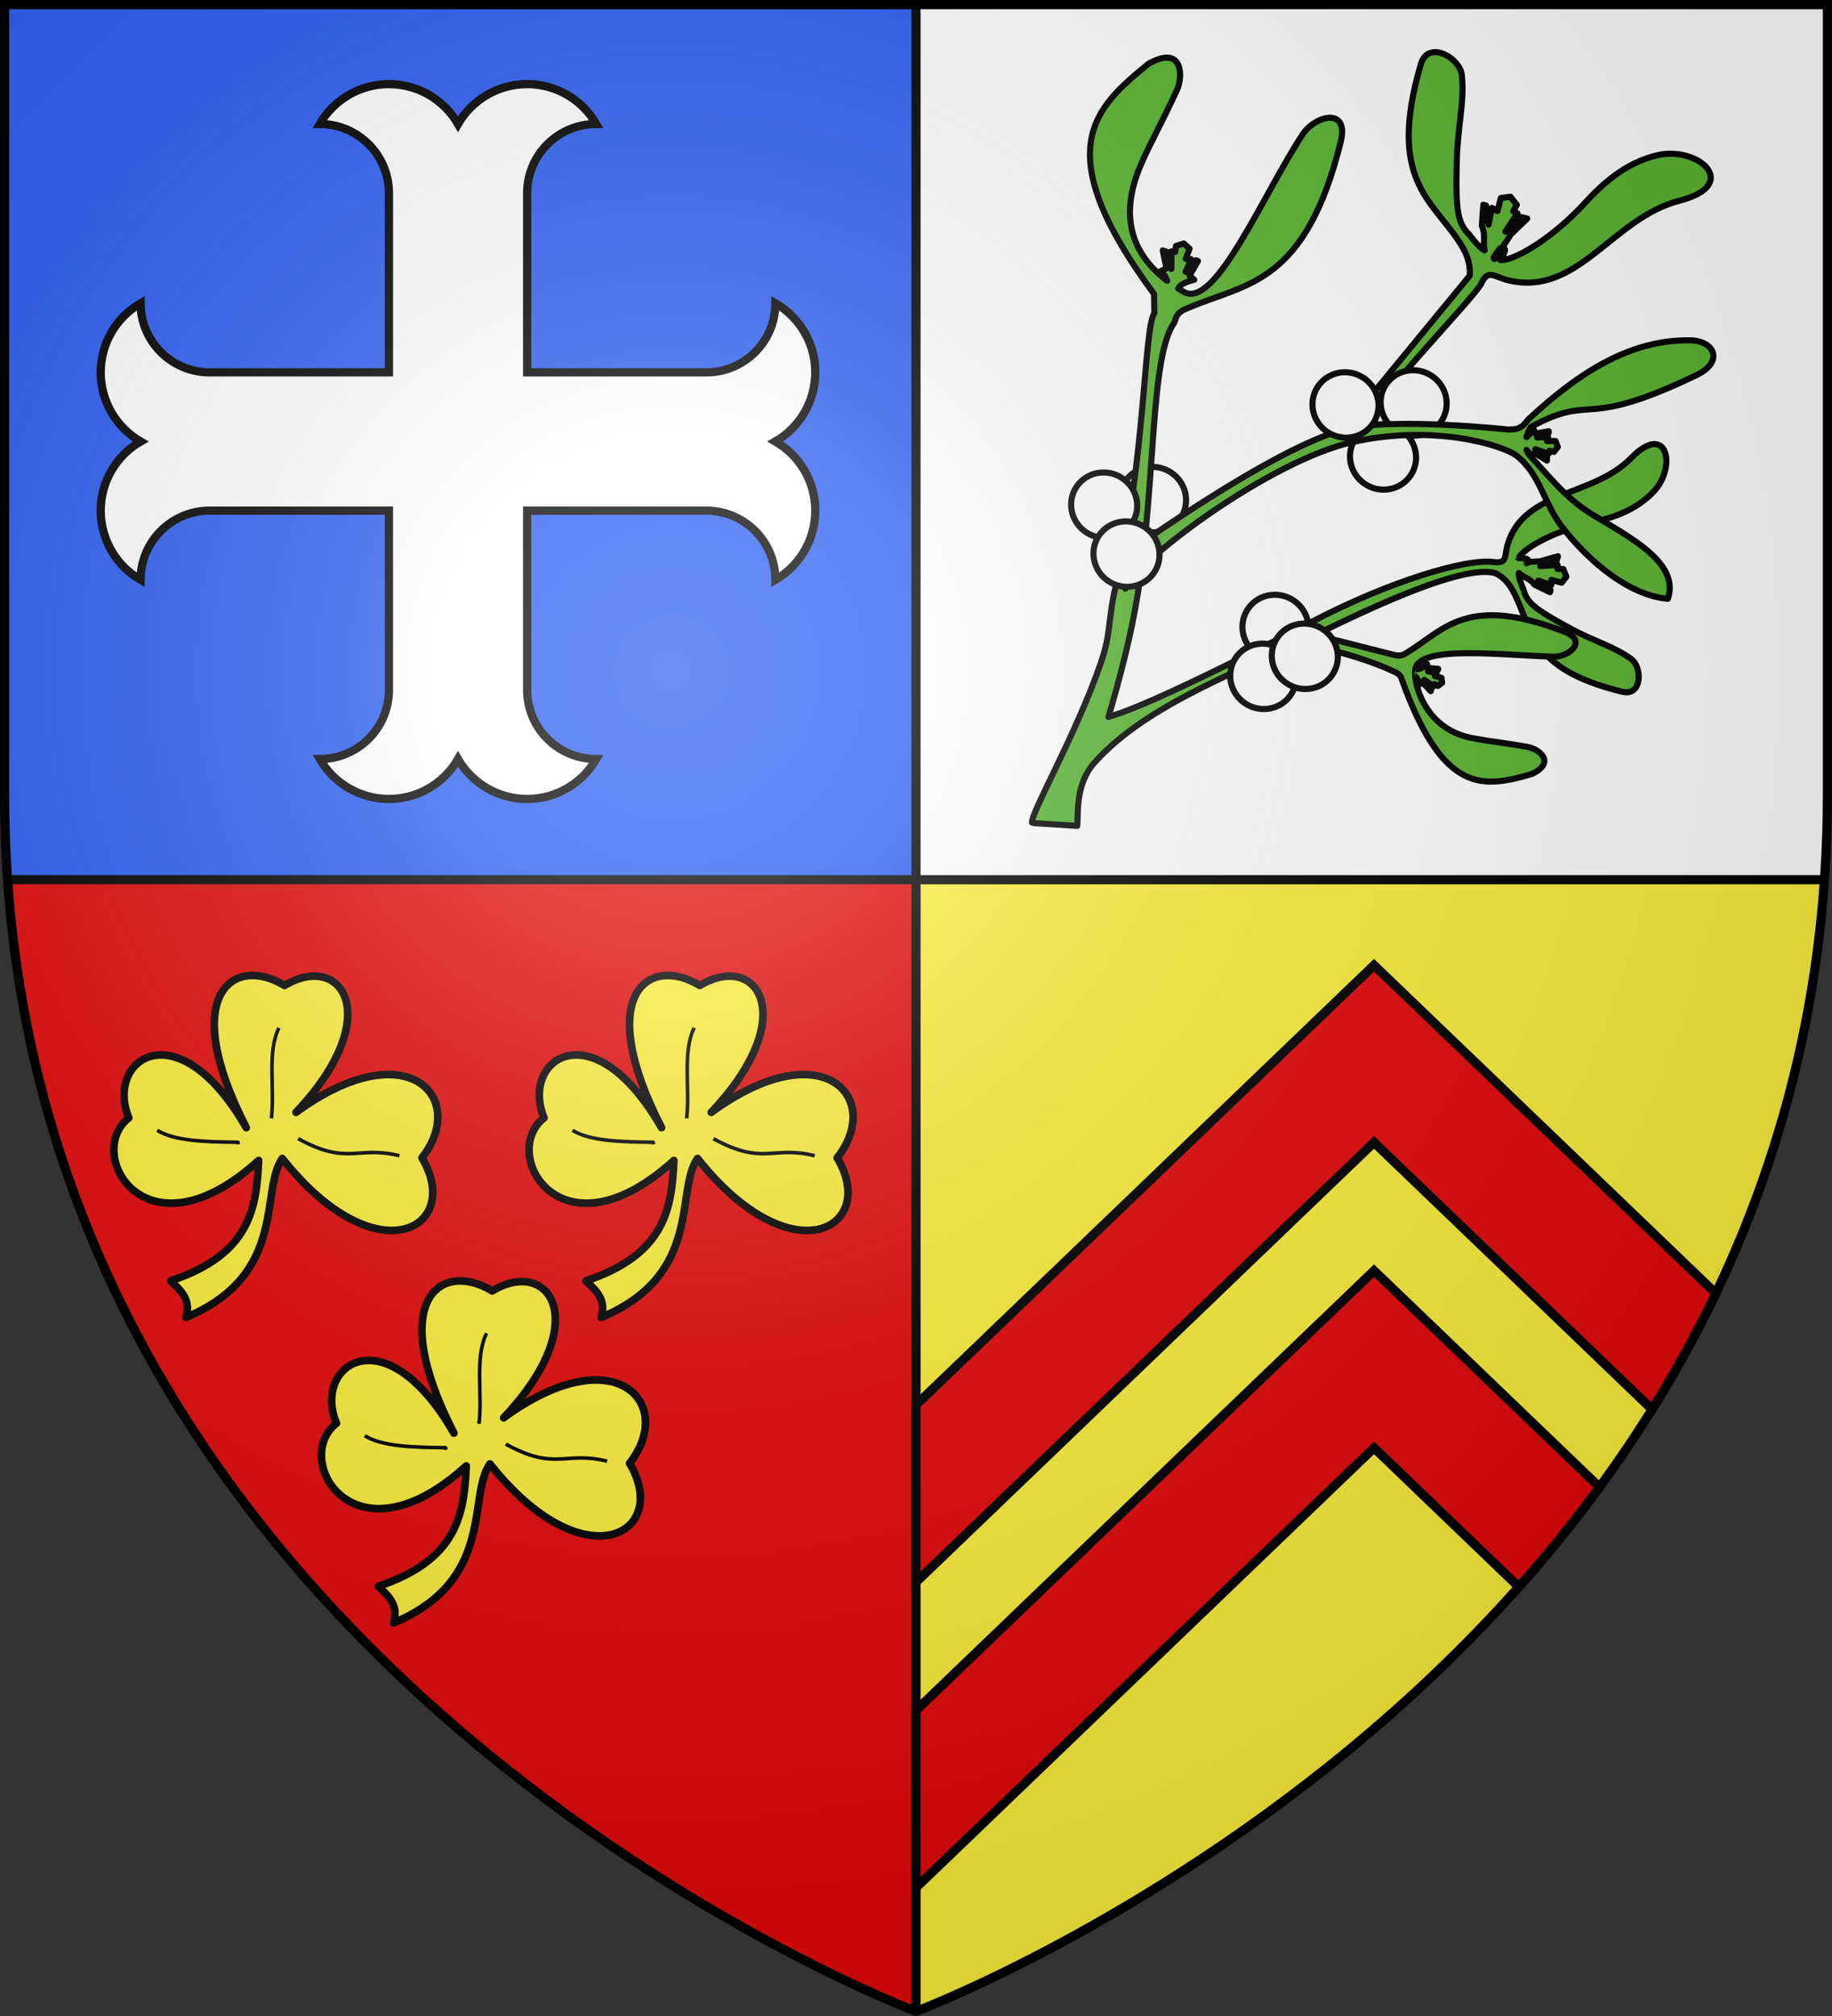 <?xml version="1.0" encoding="UTF-8" standalone="no"?>
<svg
   xmlns:dc="http://purl.org/dc/elements/1.1/"
   xmlns:cc="http://creativecommons.org/ns#"
   xmlns:rdf="http://www.w3.org/1999/02/22-rdf-syntax-ns#"
   xmlns:svg="http://www.w3.org/2000/svg"
   xmlns="http://www.w3.org/2000/svg"
   xmlns:xlink="http://www.w3.org/1999/xlink"
   xmlns:sodipodi="http://sodipodi.sourceforge.net/DTD/sodipodi-0.dtd"
   xmlns:inkscape="http://www.inkscape.org/namespaces/inkscape"
   width="600"
   height="660"
   viewBox="0 0 600 660"
   id="svg2"
   sodipodi:version="0.32"
   inkscape:version="0.46"
   sodipodi:docname="Blason_ville_fr_Anais_(Charente).svg"
   inkscape:output_extension="org.inkscape.output.svg.inkscape"
   version="1.0">
  <rect x="0" y="0" width="600" height="660" fill="#333333" stroke="none"/>
  <sodipodi:namedview
     inkscape:window-height="977"
     inkscape:window-width="1280"
     inkscape:pageshadow="2"
     inkscape:pageopacity="0.0"
     guidetolerance="10.0"
     gridtolerance="10.0"
     objecttolerance="10.0"
     borderopacity="1.0"
     bordercolor="#666666"
     pagecolor="#ffffff"
     id="base"
     showgrid="false"
     inkscape:zoom="1.1863636"
     inkscape:cx="300"
     inkscape:cy="330"
     inkscape:window-x="-4"
     inkscape:window-y="-4"
     inkscape:current-layer="layer4"
     inkscape:object-nodes="true"
     inkscape:snap-global="false" />
  <defs
     id="defs4">
    <radialGradient
       id="Gradient1"
       gradientUnits="userSpaceOnUse"
       cx="-80"
       cy="-80"
       r="405">
      <stop
         style="stop-color:#fff;stop-opacity:0.31"
         offset="0"
         id="stop7" />
      <stop
         style="stop-color:#fff;stop-opacity:0.25"
         offset="0.19"
         id="stop9" />
      <stop
         style="stop-color:#6b6b6b;stop-opacity:0.125"
         offset="0.6"
         id="stop11" />
      <stop
         style="stop-color:#000;stop-opacity:0.125"
         offset="1"
         id="stop13" />
    </radialGradient>
    <clipPath
       id="shield_cut">
      <path
         id="shield"
         d="M -298.5,-298.5 L 298.5,-298.5 L 298.5,-40 C 298.5,246.31 0,358.5 0,358.5 C 0,358.5 -298.5,246.31 -298.5,-40 L -298.5,-298.5 z" />
    </clipPath>
    <g
       id="s">
      <g
         id="c">
        <path
           id="t"
           d="M 0,0 L 0,1 L 0.5,1 L 0,0 z"
           transform="matrix(0.951,0.309,-0.309,0.951,0,-1)" />
        <use
           xlink:href="#t"
           transform="scale(-1,1)"
           id="use2144"
           x="0"
           y="0"
           width="810"
           height="540" />
      </g>
      <g
         id="a">
        <use
           xlink:href="#c"
           transform="matrix(0.309,0.951,-0.951,0.309,0,0)"
           id="use2147"
           x="0"
           y="0"
           width="810"
           height="540" />
        <use
           xlink:href="#c"
           transform="matrix(-0.809,0.588,-0.588,-0.809,0,0)"
           id="use2149"
           x="0"
           y="0"
           width="810"
           height="540" />
      </g>
      <use
         xlink:href="#a"
         transform="scale(-1,1)"
         id="use2151"
         x="0"
         y="0"
         width="810"
         height="540" />
    </g>
    <g
       id="f">
      <rect
         width="100"
         height="60"
         x="-50"
         y="-30"
         style="fill:#28166f"
         id="rect1964" />
      <g
         transform="translate(0,-20)"
         style="fill:#ffffff"
         id="g1966">
        <path
           d="M -1.212,27.818 C -1.212,22.175 -2.091,20.471 -4.542,13.98 C -5.709,10.888 -5.024,7.103 -2.858,3.601 C -2.082,2.346 -1.114,1.214 0,0 C 1.114,1.214 2.082,2.346 2.858,3.601 C 5.024,7.103 5.709,10.888 4.542,13.98 C 2.091,20.471 1.212,22.175 1.212,27.818 L -1.212,27.818 z"
           id="path1968" />
        <path
           d="M 2.922,27.672 C 2.922,21.721 5.239,17.829 8.501,16.66 C 9.949,16.141 11.808,16.387 13.519,18.107 C 15.638,20.236 16.255,26.1 10.036,27.228 C 10.694,26.272 10.655,24.147 9.322,23.441 C 8.331,22.916 7.209,23.188 6.646,23.564 C 5.822,24.116 4.917,25.67 4.967,27.672 L 2.922,27.672 z"
           id="rwi" />
        <path
           d="M 1.777,30.183 C 1.79,32.191 2.795,33.518 4.516,34.257 C 4.295,34.955 3.257,36.378 1.831,36.281 C 1.55,37.787 1.282,38.632 0,40 C -1.282,38.632 -1.55,37.787 -1.831,36.281 C -3.257,36.378 -4.295,34.955 -4.516,34.257 C -2.795,33.518 -1.79,32.191 -1.777,30.183 L 1.777,30.183 z"
           id="path1971" />
        <use
           transform="scale(-1,1)"
           id="use1973"
           x="0"
           y="0"
           width="800"
           height="400"
           xlink:href="#rwi" />
        <rect
           width="15.846"
           height="3.218"
           x="-7.923"
           y="27.331"
           id="rect1975" />
      </g>
    </g>
    <radialGradient
       inkscape:collect="always"
       xlink:href="#Gradient1"
       id="radialGradient4382"
       gradientUnits="userSpaceOnUse"
       cx="-80"
       cy="-80"
       r="405" />
  </defs>
  <g
     id="layer4"
     inkscape:label="Fond écu"
     inkscape:groupmode="layer"
     transform="translate(300,300)">
    <path
       style="fill:#e20909;stroke-width:3"
       d="M 1.5 1.5 L 1.5 260 C 1.5 269.525 1.83 278.858 2.469 288 C 21.031 553.651 300 658.5 300 658.5 L 300 288 L 300 1.5 L 1.5 1.5 z "
       transform="translate(-300,-300)"
       id="use2412" />
    <path
       style="fill:#fcef3c;stroke-width:3"
       d="M 300 1.5 L 300 288 L 300 658.5 C 300 658.5 578.969 553.651 597.531 288 C 598.17 278.858 598.5 269.525 598.5 260 L 598.5 1.5 L 300 1.5 z "
       transform="translate(-300,-300)"
       id="path2427" />
    <path
       style="opacity:1;fill:#ffffff;fill-opacity:1;stroke:none;stroke-width:2;stroke-linecap:butt;stroke-linejoin:round;stroke-miterlimit:4;stroke-dasharray:none;stroke-opacity:1"
       d="M 300 1.5 L 300 288 L 597.531 288 C 598.17 278.858 598.5 269.525 598.5 260 L 598.5 1.5 L 300 1.5 z "
       transform="translate(-300,-300)"
       id="rect7948" />
    <path
       id="path7953"
       d="M 0,-298.5 L 0,-12 L -297.531,-12 C -298.17,-21.142 -298.5,-30.475 -298.5,-40 L -298.5,-298.5 L 0,-298.5 z"
       style="opacity:1;fill:#2b5df2;fill-opacity:1;stroke:none;stroke-width:2;stroke-linecap:butt;stroke-linejoin:round;stroke-miterlimit:4;stroke-dasharray:none;stroke-opacity:1" />
    <path
       style="opacity:1;fill:none;fill-opacity:1;stroke:#000000;stroke-width:3;stroke-linecap:butt;stroke-linejoin:round;stroke-miterlimit:4;stroke-dasharray:none;stroke-opacity:1"
       d="M 0,-298.5 L 0,358.5"
       id="path2434" />
    <path
       style="opacity:1;fill:none;fill-opacity:1;stroke:#000000;stroke-width:3;stroke-linecap:butt;stroke-linejoin:round;stroke-miterlimit:4;stroke-dasharray:none;stroke-opacity:1"
       d="M 2.469,288 L 597.531,288"
       id="path7955"
       transform="translate(-300,-300)" />
    <g
       id="g4372"
       inkscape:label="Meubles"
       transform="translate(700,0)" />
    <path
       style="fill:#e20909;fill-opacity:1;stroke:#000000;stroke-width:3;stroke-linecap:butt;stroke-linejoin:miter;stroke-miterlimit:4;stroke-dasharray:none;stroke-opacity:1;display:inline"
       d="M 150,16 L 0,159.969 L 0,217.969 L 150,74 L 241.062,161.406 C 248.575,149.359 255.584,136.716 261.938,123.438 L 150,16 z M 150,116 L 0,259.969 L 0,317.969 L 150,174 L 197.438,219.531 C 206.566,209.272 215.412,198.388 223.844,186.875 L 150,116 z"
       id="path4404" />
  </g>
  <g
     id="layer3"
     inkscape:label="Meubles"
     inkscape:groupmode="layer"
     transform="translate(300,300)">
    <g
       transform="translate(-540.612,105.106)"
       id="g2831">
      <g
         id="g2833"
         inkscape:label="Fond écu"
         style="display:inline"
         transform="translate(-39.938,-28.688)" />
      <g
         id="g2835"
         inkscape:label="Meubles"
         style="display:inline"
         transform="translate(-39.938,-28.688)">
        <path
           style="fill:#ffffff;stroke:#000000;stroke-width:2.7;stroke-opacity:1"
           d="M 407.93,-348.886 C 398.592,-348.886 389.944,-343.909 385.275,-335.822 C 397.776,-335.822 407.93,-325.683 407.93,-313.181 L 407.93,-254.513 L 349.233,-254.513 C 336.732,-254.513 326.592,-264.638 326.592,-277.139 C 318.505,-272.47 313.528,-263.851 313.528,-254.513 C 313.528,-245.175 318.505,-236.541 326.592,-231.872 C 318.505,-227.203 313.528,-218.584 313.528,-209.245 C 313.528,-199.908 318.505,-191.26 326.592,-186.591 C 326.592,-199.092 336.732,-209.245 349.233,-209.245 L 407.93,-209.245 L 407.93,-150.549 C 407.93,-138.047 397.776,-127.922 385.275,-127.922 C 389.944,-119.835 398.592,-114.844 407.93,-114.844 C 417.268,-114.844 425.887,-119.835 430.556,-127.922 C 435.226,-119.835 443.859,-114.844 453.197,-114.844 C 462.536,-114.844 471.154,-119.835 475.823,-127.922 C 463.322,-127.922 453.197,-138.047 453.197,-150.549 L 453.197,-209.245 L 511.866,-209.245 C 524.367,-209.245 534.492,-199.092 534.492,-186.591 C 542.579,-191.26 547.57,-199.908 547.57,-209.245 C 547.57,-218.584 542.579,-227.203 534.492,-231.872 C 542.579,-236.541 547.57,-245.175 547.57,-254.513 C 547.57,-263.851 542.579,-272.47 534.492,-277.139 C 534.492,-264.638 524.367,-254.513 511.866,-254.513 L 453.197,-254.513 L 453.197,-313.181 C 453.197,-325.683 463.322,-335.822 475.823,-335.822 C 471.154,-343.909 462.536,-348.886 453.197,-348.886 C 443.859,-348.886 435.226,-343.909 430.556,-335.822 C 425.887,-343.909 417.268,-348.886 407.93,-348.886 z"
           id="path7267" />
      </g>
      <g
         id="g2838"
         inkscape:label="Reflet final"
         style="display:inline"
         transform="translate(-39.938,-28.688)" />
      <g
         id="g2840"
         inkscape:label="Contour final"
         style="display:inline"
         transform="translate(-39.938,-28.688)" />
    </g>
    <g
       id="g2137"
       style="display:inline"
       transform="translate(208.094,71.704)" />
    <g
       style="fill:#5ab532;stroke:#000000;stroke-width:3.734;stroke-linejoin:round;stroke-miterlimit:4;stroke-dasharray:none;stroke-opacity:1;display:inline"
       transform="matrix(-0.618,0.109,0.109,0.618,-331.8,90.847)"
       id="g7835"
       inkscape:tile-cx="303.58041"
       inkscape:tile-cy="96.207941"
       inkscape:tile-w="136.75607"
       inkscape:tile-h="136.58146"
       inkscape:tile-x0="235.20238"
       inkscape:tile-y0="27.91721">
      <path
         style="fill:#fcef3c;fill-opacity:1;fill-rule:evenodd;stroke:#000000;stroke-width:3.983;stroke-linecap:butt;stroke-linejoin:round;stroke-miterlimit:4;stroke-dasharray:none;stroke-opacity:1"
         d="M -261.517,172.882 C -236.862,104.761 -194.798,125.199 -202.03,157.169 C -175.335,171.474 -197.699,233.245 -264.884,190.84 C -259.458,214.928 -252.327,238.229 -208.764,244.715 C -213.006,250.534 -217.727,256.194 -213.254,264.918 C -269.772,252.204 -262.655,206.464 -277.23,191.963 C -315.023,261.917 -364.204,244.103 -349.063,204.309 C -378.534,177.831 -353.259,137.633 -288.454,169.515 C -343.637,128.633 -326.812,90.696 -294.066,103.294 C -270.832,82.784 -238.215,97.687 -261.517,172.882 z"
         id="path7837"
         sodipodi:nodetypes="cccccccccc" />
      <path
         style="fill:none;fill-opacity:1;fill-rule:evenodd;stroke:#000000;stroke-width:1.867;stroke-linecap:butt;stroke-linejoin:round;stroke-miterlimit:4;stroke-dasharray:none;stroke-opacity:1"
         d="M -215.499,166.148 C -223.51,173.366 -239.613,176.538 -255.905,179.616 L -255.905,180.739 L -255.905,180.739"
         id="path7839"
         sodipodi:nodetypes="cccc" />
      <path
         style="fill:none;fill-opacity:1;fill-rule:evenodd;stroke:#000000;stroke-width:1.867;stroke-linecap:butt;stroke-linejoin:round;stroke-miterlimit:4;stroke-dasharray:none;stroke-opacity:1"
         d="M -287.332,124.539 C -278.944,135.98 -279.828,155.106 -275.258,170.365"
         id="path7841"
         sodipodi:nodetypes="cc" />
      <path
         style="fill:none;fill-opacity:1;fill-rule:evenodd;stroke:#000000;stroke-width:1.867;stroke-linecap:butt;stroke-linejoin:round;stroke-miterlimit:4;stroke-dasharray:none;stroke-opacity:1"
         d="M -287.188,183.228 C -310.387,201.886 -316.881,191.934 -337.696,201.186"
         id="path7843"
         sodipodi:nodetypes="cc" />
    </g>
    <g
       id="g4719"
       inkscape:label="Reflet final"
       style="display:inline"
       transform="translate(405.197,332.513)" />
    <g
       id="g4721"
       inkscape:label="Contour final"
       style="display:inline"
       transform="translate(405.197,332.513)" />
    <use
       x="0"
       y="0"
       xlink:href="#g7835"
       id="use5259"
       transform="translate(68,-100)"
       width="600"
       height="660" />
    <use
       x="0"
       y="0"
       xlink:href="#g7835"
       id="use5261"
       transform="translate(-68,-100)"
       width="600"
       height="660" />
    <g
       id="g5703"
       transform="translate(-4,-8)">
      <path
         transform="matrix(2.114,1.221,-1.221,2.114,436.102,-13.194)"
         d="M -144.89,31.741 A 4.452,4.36 0 1 1 -153.795,31.741 A 4.452,4.36 0 1 1 -144.89,31.741 z"
         sodipodi:ry="4.3596921"
         sodipodi:rx="4.4524517"
         sodipodi:cy="31.740526"
         sodipodi:cx="-149.34265"
         id="path5334"
         style="fill:#ffffff;fill-opacity:1;stroke:#000000;stroke-width:0.819;stroke-linecap:butt;stroke-linejoin:round;stroke-miterlimit:4;stroke-dasharray:none;stroke-opacity:1"
         sodipodi:type="arc" />
      <path
         transform="matrix(2.114,1.221,-1.221,2.114,476.193,28.668)"
         d="M -144.89,31.741 A 4.452,4.36 0 1 1 -153.795,31.741 A 4.452,4.36 0 1 1 -144.89,31.741 z"
         sodipodi:ry="4.3596921"
         sodipodi:rx="4.4524517"
         sodipodi:cy="31.740526"
         sodipodi:cx="-149.34265"
         id="path5663"
         style="fill:#ffffff;fill-opacity:1;stroke:#000000;stroke-width:0.819;stroke-linecap:butt;stroke-linejoin:round;stroke-miterlimit:4;stroke-dasharray:none;stroke-opacity:1"
         sodipodi:type="arc" />
      <path
         sodipodi:nodetypes="ccccsscccsscsssssccccccccccccccccccsssssccscscssscccccccccccccccccccccssccsc"
         id="path5297"
         d="M 86.062,-273.125 C 84.573,-273.106 82.621,-272.509 80.156,-271.125 C 62.065,-256.453 47.274,-242.633 81.969,-195.75 L 82.062,-189.375 C 78.665,-185.07 79.199,-141.814 69.406,-100.094 C 66.771,-88.866 67.987,-84.972 64.5,-74.875 C 56.464,-51.605 41.523,-25.689 42,-22.719 L 42.969,-22.5 L 56.812,-21.625 C 57.207,-25.248 55.993,-35.1 62.469,-42.344 C 79.813,-61.747 110.809,-72.464 138.531,-85.969 C 162.538,-97.663 185.012,-106.842 193.812,-104.344 C 196.952,-102.7 198.564,-100.519 200.188,-97.25 C 205.966,-85.617 205.049,-73.028 234.781,-65.656 C 235.239,-65.543 235.674,-65.455 236.062,-65.406 C 241.891,-64.679 241.748,-73.682 238.25,-76.25 C 232.59,-80.405 226.042,-82.031 218.125,-86.344 C 206.254,-92.811 204.093,-94.733 202.969,-99 C 202.969,-99 201.358,-102.439 201.438,-104.375 C 203.429,-102.65 204.823,-102.867 206.656,-100.531 L 211.656,-98.125 L 211.812,-98.812 L 207.812,-101.906 L 212.062,-100.469 L 212.062,-102.156 L 215.469,-101.219 L 217,-103.219 L 216,-105.719 L 214.094,-105.75 L 214.156,-107 L 208.438,-106.656 L 213.781,-108.281 L 214.25,-109.906 L 208.469,-108.25 L 204.156,-108.031 C 204.246,-108.225 204.326,-108.429 204.406,-108.594 C 204.757,-109.31 201.312,-109.313 201.312,-109.312 C 203.548,-113.117 214.386,-118.564 225.469,-120.969 C 234.279,-122.88 240.759,-125.972 245.594,-131.062 C 253.21,-139.082 250.131,-154.226 238.219,-142.062 C 225.603,-129.181 203.223,-131.639 197.812,-113.875 C 196.602,-110.034 197.872,-107.53 193.438,-107.969 C 184.415,-109.364 158.998,-101.638 134.188,-88.719 C 75.872,-58.353 68.269,-57.922 67.031,-57.281 C 70.685,-69.714 74.44,-83.833 76.625,-97.562 C 82.64,-135.357 80.635,-175.512 88.656,-186.469 C 89.544,-189.928 91.023,-190.313 93.781,-191.469 C 112.478,-199.301 131.575,-199.074 143.094,-245.531 C 143.98,-249.105 143.535,-251.287 142.375,-252.438 C 139.823,-254.969 133.849,-252.446 130.906,-248.438 C 117.543,-228.208 102.167,-190.82 91.812,-196.375 C 91.158,-196.746 90.505,-197.139 89.875,-197.531 C 90.566,-198.886 92.081,-199.597 95.125,-200.406 L 93.594,-201.75 L 96.344,-206.531 L 95.688,-206.781 L 92.312,-203 L 94.094,-207.125 L 92.344,-207.25 L 93.594,-210.594 L 91.688,-212.281 L 89.125,-211.469 L 88.906,-209.531 L 87.688,-209.719 L 87.625,-203.938 L 86.344,-209.469 L 84.812,-210.031 L 86.031,-204.125 L 84.156,-203.25 C 85.159,-202.348 85.84,-201.267 86.25,-200.062 C 75.433,-208.279 69.964,-220.391 77.719,-238.25 C 80.939,-245.665 84.672,-252.046 89.5,-262.625 C 91.06,-266.043 91.383,-273.192 86.062,-273.125 z M 203.969,-107.688 C 204.178,-107.718 204.242,-107.699 203.938,-107.594 C 203.952,-107.624 203.954,-107.657 203.969,-107.688 z"
         style="fill:#5ab532;fill-opacity:1;stroke:#000000;stroke-width:2;stroke-linecap:butt;stroke-linejoin:round;stroke-miterlimit:4;stroke-dasharray:none;stroke-opacity:1" />
      <path
         sodipodi:nodetypes="csscccccssscscccccccccccccccccccssc"
         id="path5299"
         d="M 169.653,-271.874 C 169.462,-271.423 169.31,-270.871 169.146,-270.305 C 158.544,-233.511 172.736,-226.644 181.718,-213.118 C 184.241,-209.317 185.569,-206.206 185.385,-201.78 L 141.393,-148.319 L 149.793,-150.847 C 152.051,-158.823 186.706,-194.408 189.121,-199.122 C 191.418,-204.196 193.331,-201.256 198.245,-200.166 C 220.857,-194.921 232.163,-220.671 253.992,-226.276 C 274.605,-231.569 260.129,-244.389 246.689,-241.156 C 238.156,-239.104 230.768,-234.018 223.192,-225.676 C 213.662,-215.182 200.983,-206.864 195.467,-206.823 C 195.467,-206.823 197.646,-210.537 196.651,-210.605 C 196.24,-210.634 195.732,-210.683 195.264,-210.72 C 196.655,-211.925 191.72,-206.964 193.63,-207.232 L 198.785,-215.22 L 204.2,-220.459 L 202.166,-220.939 L 197.055,-216.174 L 200.983,-222.149 L 199.612,-222.843 L 200.77,-224.955 L 198.68,-227.599 L 195.54,-227.183 L 194.439,-222.907 L 192.614,-223.961 L 191.517,-218.45 L 190.685,-224.728 L 189.804,-224.984 L 189.306,-218.085 C 190.689,-214.641 189.6,-213.27 190.222,-210.036 C 188.077,-211.16 185.342,-215.046 185.342,-215.046 C 181.426,-218.931 180.687,-222.456 181.105,-239.349 C 181.384,-250.614 183.721,-258.731 182.761,-267.455 C 182.168,-272.847 172.509,-278.638 169.653,-271.874 z"
         style="fill:#5ab532;fill-opacity:1;stroke:#000000;stroke-width:2;stroke-linecap:butt;stroke-linejoin:round;stroke-miterlimit:4;stroke-dasharray:none;stroke-opacity:1" />
      <path
         sodipodi:type="arc"
         style="fill:#ffffff;fill-opacity:1;stroke:#000000;stroke-width:0.819;stroke-linecap:butt;stroke-linejoin:round;stroke-miterlimit:4;stroke-dasharray:none;stroke-opacity:1"
         id="path5336"
         sodipodi:cx="-149.34265"
         sodipodi:cy="31.740526"
         sodipodi:rx="4.4524517"
         sodipodi:ry="4.3596921"
         d="M -144.89,31.741 A 4.452,4.36 0 1 1 -153.795,31.741 A 4.452,4.36 0 1 1 -144.89,31.741 z"
         transform="matrix(2.114,1.221,-1.221,2.114,511.426,-27.155)" />
      <path
         sodipodi:type="arc"
         style="fill:#ffffff;fill-opacity:1;stroke:#000000;stroke-width:0.819;stroke-linecap:butt;stroke-linejoin:round;stroke-miterlimit:4;stroke-dasharray:none;stroke-opacity:1"
         id="path5340"
         sodipodi:cx="-149.34265"
         sodipodi:cy="31.740526"
         sodipodi:rx="4.4524517"
         sodipodi:ry="4.3596921"
         d="M -144.89,31.741 A 4.452,4.36 0 1 1 -153.795,31.741 A 4.452,4.36 0 1 1 -144.89,31.741 z"
         transform="matrix(2.114,1.221,-1.221,2.114,521.449,-44.842)" />
      <path
         sodipodi:nodetypes="csccsccssscscccccccccccccccccccccsc"
         style="fill:#5ab532;fill-opacity:1;stroke:#000000;stroke-width:2;stroke-linecap:butt;stroke-linejoin:round;stroke-miterlimit:4;stroke-dasharray:none;stroke-opacity:1"
         d="M 265.008,-176.471 C 264.353,-178.765 261.541,-180.509 257.64,-180.576 C 238.549,-180.904 221.792,-170.773 204.412,-154.581 C 202.031,-151.166 200.036,-151.461 197.988,-151.366 C 197.988,-151.366 159.826,-155.535 144.236,-151.415 C 120.591,-145.166 73.393,-111.074 73.393,-111.074 L 72.586,-99.283 C 77.019,-109.16 120.03,-141.088 146.656,-147.197 C 173.53,-153.363 196.329,-146.142 200.628,-142.857 C 208.229,-137.051 209.691,-127.16 215.481,-119.644 C 224.521,-107.907 237.719,-97.011 250.246,-95.976 C 254.293,-107.787 237.561,-116.215 225.446,-123.583 C 216.799,-128.842 211.219,-136.262 204.8,-143.097 C 204.413,-143.602 204.121,-144.139 203.927,-144.678 C 204.543,-144.099 205.053,-143.395 205.392,-142.557 L 206.568,-143.756 L 210.638,-141.201 L 210.658,-142.494 L 206.854,-144.947 L 211.187,-143.43 L 211.411,-144.411 L 212.916,-144.032 L 214.208,-145.698 L 213.476,-147.602 L 210.65,-147.599 L 211.007,-148.951 L 207.42,-148.765 L 211.219,-150.278 L 211.222,-150.824 L 206.846,-150.052 L 206.23,-151.58 C 205.314,-150.266 204.638,-149.387 203.927,-148.893 C 204.24,-149.982 204.751,-151.078 205.373,-152.222 C 226.465,-163.6 221.419,-150.893 259.417,-169.089 C 264.165,-171.363 265.662,-174.177 265.008,-176.471 z"
         id="path5642" />
      <path
         sodipodi:nodetypes="cccsscssccsssc"
         id="path5462"
         d="M 220.009,-82.021 C 220.438,-79.527 216.578,-77.083 213.079,-77.005 C 196.016,-77.468 168.488,-81.001 167.51,-72.787 C 166.826,-69.043 170.131,-53.636 185.717,-50.456 C 191.293,-49.319 196.5,-48.894 204.55,-47.407 C 207.88,-46.791 213.868,-42.53 205.668,-38.587 C 189.902,-34.079 176.617,-31.54 162.936,-70.064 C 162.377,-71.639 160.366,-72.155 159.296,-72.692 C 155.205,-74.748 131.726,-83.443 122.951,-79.84 L 133.172,-84.554 L 160.275,-77.67 C 162.712,-77.051 163.452,-77.474 165.231,-78.598 C 177.297,-86.217 184.865,-97.327 216.307,-85.21 C 218.726,-84.278 219.814,-83.154 220.009,-82.021 z"
         style="fill:#5ab532;fill-opacity:1;stroke:#000000;stroke-width:2;stroke-linecap:butt;stroke-linejoin:round;stroke-miterlimit:4;stroke-dasharray:none;stroke-opacity:1" />
      <path
         style="fill:#5ab532;fill-opacity:1;stroke:#000000;stroke-width:2;stroke-linecap:butt;stroke-linejoin:round;stroke-miterlimit:4;stroke-dasharray:none;stroke-opacity:1"
         d="M 167.128,-70.998 C 168.057,-70.149 168.664,-69.124 168.819,-67.862 L 169.976,-68.538 L 172.595,-65.71 L 172.869,-66.732 L 170.457,-69.414 L 173.503,-67.345 L 173.845,-68.037 L 174.935,-67.431 L 176.31,-68.472 L 176.117,-70.089 L 173.926,-70.676 L 174.492,-71.62 L 171.678,-72.218 L 174.912,-72.604 L 175.03,-73.042 L 171.514,-73.358 L 171.358,-74.642 C 169.728,-73.269 168.782,-72.74 167.756,-72.965"
         id="path5464"
         sodipodi:nodetypes="ccccccccccccccccccc" />
      <path
         transform="matrix(2.114,1.221,-1.221,2.114,499.133,-44.175)"
         d="M -144.89,31.741 A 4.452,4.36 0 1 1 -153.795,31.741 A 4.452,4.36 0 1 1 -144.89,31.741 z"
         sodipodi:ry="4.3596921"
         sodipodi:rx="4.4524517"
         sodipodi:cy="31.740526"
         sodipodi:cx="-149.34265"
         id="path5338"
         style="fill:#ffffff;fill-opacity:1;stroke:#000000;stroke-width:0.819;stroke-linecap:butt;stroke-linejoin:round;stroke-miterlimit:4;stroke-dasharray:none;stroke-opacity:1"
         sodipodi:type="arc" />
      <path
         transform="matrix(2.114,1.221,-1.221,2.114,420.087,-11.364)"
         d="M -144.89,31.741 A 4.452,4.36 0 1 1 -153.795,31.741 A 4.452,4.36 0 1 1 -144.89,31.741 z"
         sodipodi:ry="4.3596921"
         sodipodi:rx="4.4524517"
         sodipodi:cy="31.740526"
         sodipodi:cx="-149.34265"
         id="path5661"
         style="fill:#ffffff;fill-opacity:1;stroke:#000000;stroke-width:0.819;stroke-linecap:butt;stroke-linejoin:round;stroke-miterlimit:4;stroke-dasharray:none;stroke-opacity:1"
         sodipodi:type="arc" />
      <path
         sodipodi:type="arc"
         style="fill:#ffffff;fill-opacity:1;stroke:#000000;stroke-width:0.819;stroke-linecap:butt;stroke-linejoin:round;stroke-miterlimit:4;stroke-dasharray:none;stroke-opacity:1"
         id="path5659"
         sodipodi:cx="-149.34265"
         sodipodi:cy="31.740526"
         sodipodi:rx="4.4524517"
         sodipodi:ry="4.3596921"
         d="M -144.89,31.741 A 4.452,4.36 0 1 1 -153.795,31.741 A 4.452,4.36 0 1 1 -144.89,31.741 z"
         transform="matrix(2.114,1.221,-1.221,2.114,427.408,4.651)" />
      <path
         sodipodi:type="arc"
         style="fill:#ffffff;fill-opacity:1;stroke:#000000;stroke-width:0.819;stroke-linecap:butt;stroke-linejoin:round;stroke-miterlimit:4;stroke-dasharray:none;stroke-opacity:1"
         id="path5667"
         sodipodi:cx="-149.34265"
         sodipodi:cy="31.740526"
         sodipodi:rx="4.4524517"
         sodipodi:ry="4.3596921"
         d="M -144.89,31.741 A 4.452,4.36 0 1 1 -153.795,31.741 A 4.452,4.36 0 1 1 -144.89,31.741 z"
         transform="matrix(2.114,1.221,-1.221,2.114,472.193,44.668)" />
      <path
         sodipodi:type="arc"
         style="fill:#ffffff;fill-opacity:1;stroke:#000000;stroke-width:0.819;stroke-linecap:butt;stroke-linejoin:round;stroke-miterlimit:4;stroke-dasharray:none;stroke-opacity:1"
         id="path5665"
         sodipodi:cx="-149.34265"
         sodipodi:cy="31.740526"
         sodipodi:rx="4.4524517"
         sodipodi:ry="4.3596921"
         d="M -144.89,31.741 A 4.452,4.36 0 1 1 -153.795,31.741 A 4.452,4.36 0 1 1 -144.89,31.741 z"
         transform="matrix(2.114,1.221,-1.221,2.114,485.802,38.107)" />
    </g>
  </g>
  <g
     id="layer2"
     inkscape:label="Reflet final"
     inkscape:groupmode="layer"
     transform="translate(300,300)"
     sodipodi:insensitive="true">
    <use
       xlink:href="#shield"
       id="use22"
       style="fill:url(#Gradient1)"
       x="0"
       y="0"
       width="600"
       height="660" />
  </g>
  <g
     id="layer1"
     inkscape:label="Contour final"
     inkscape:groupmode="layer"
     transform="translate(300,300)"
     sodipodi:insensitive="true">
    <use
       xlink:href="#shield"
       style="fill:none;stroke:#000000;stroke-width:3"
       id="use25"
       x="0"
       y="0"
       width="600"
       height="660" />
  </g>
</svg>
